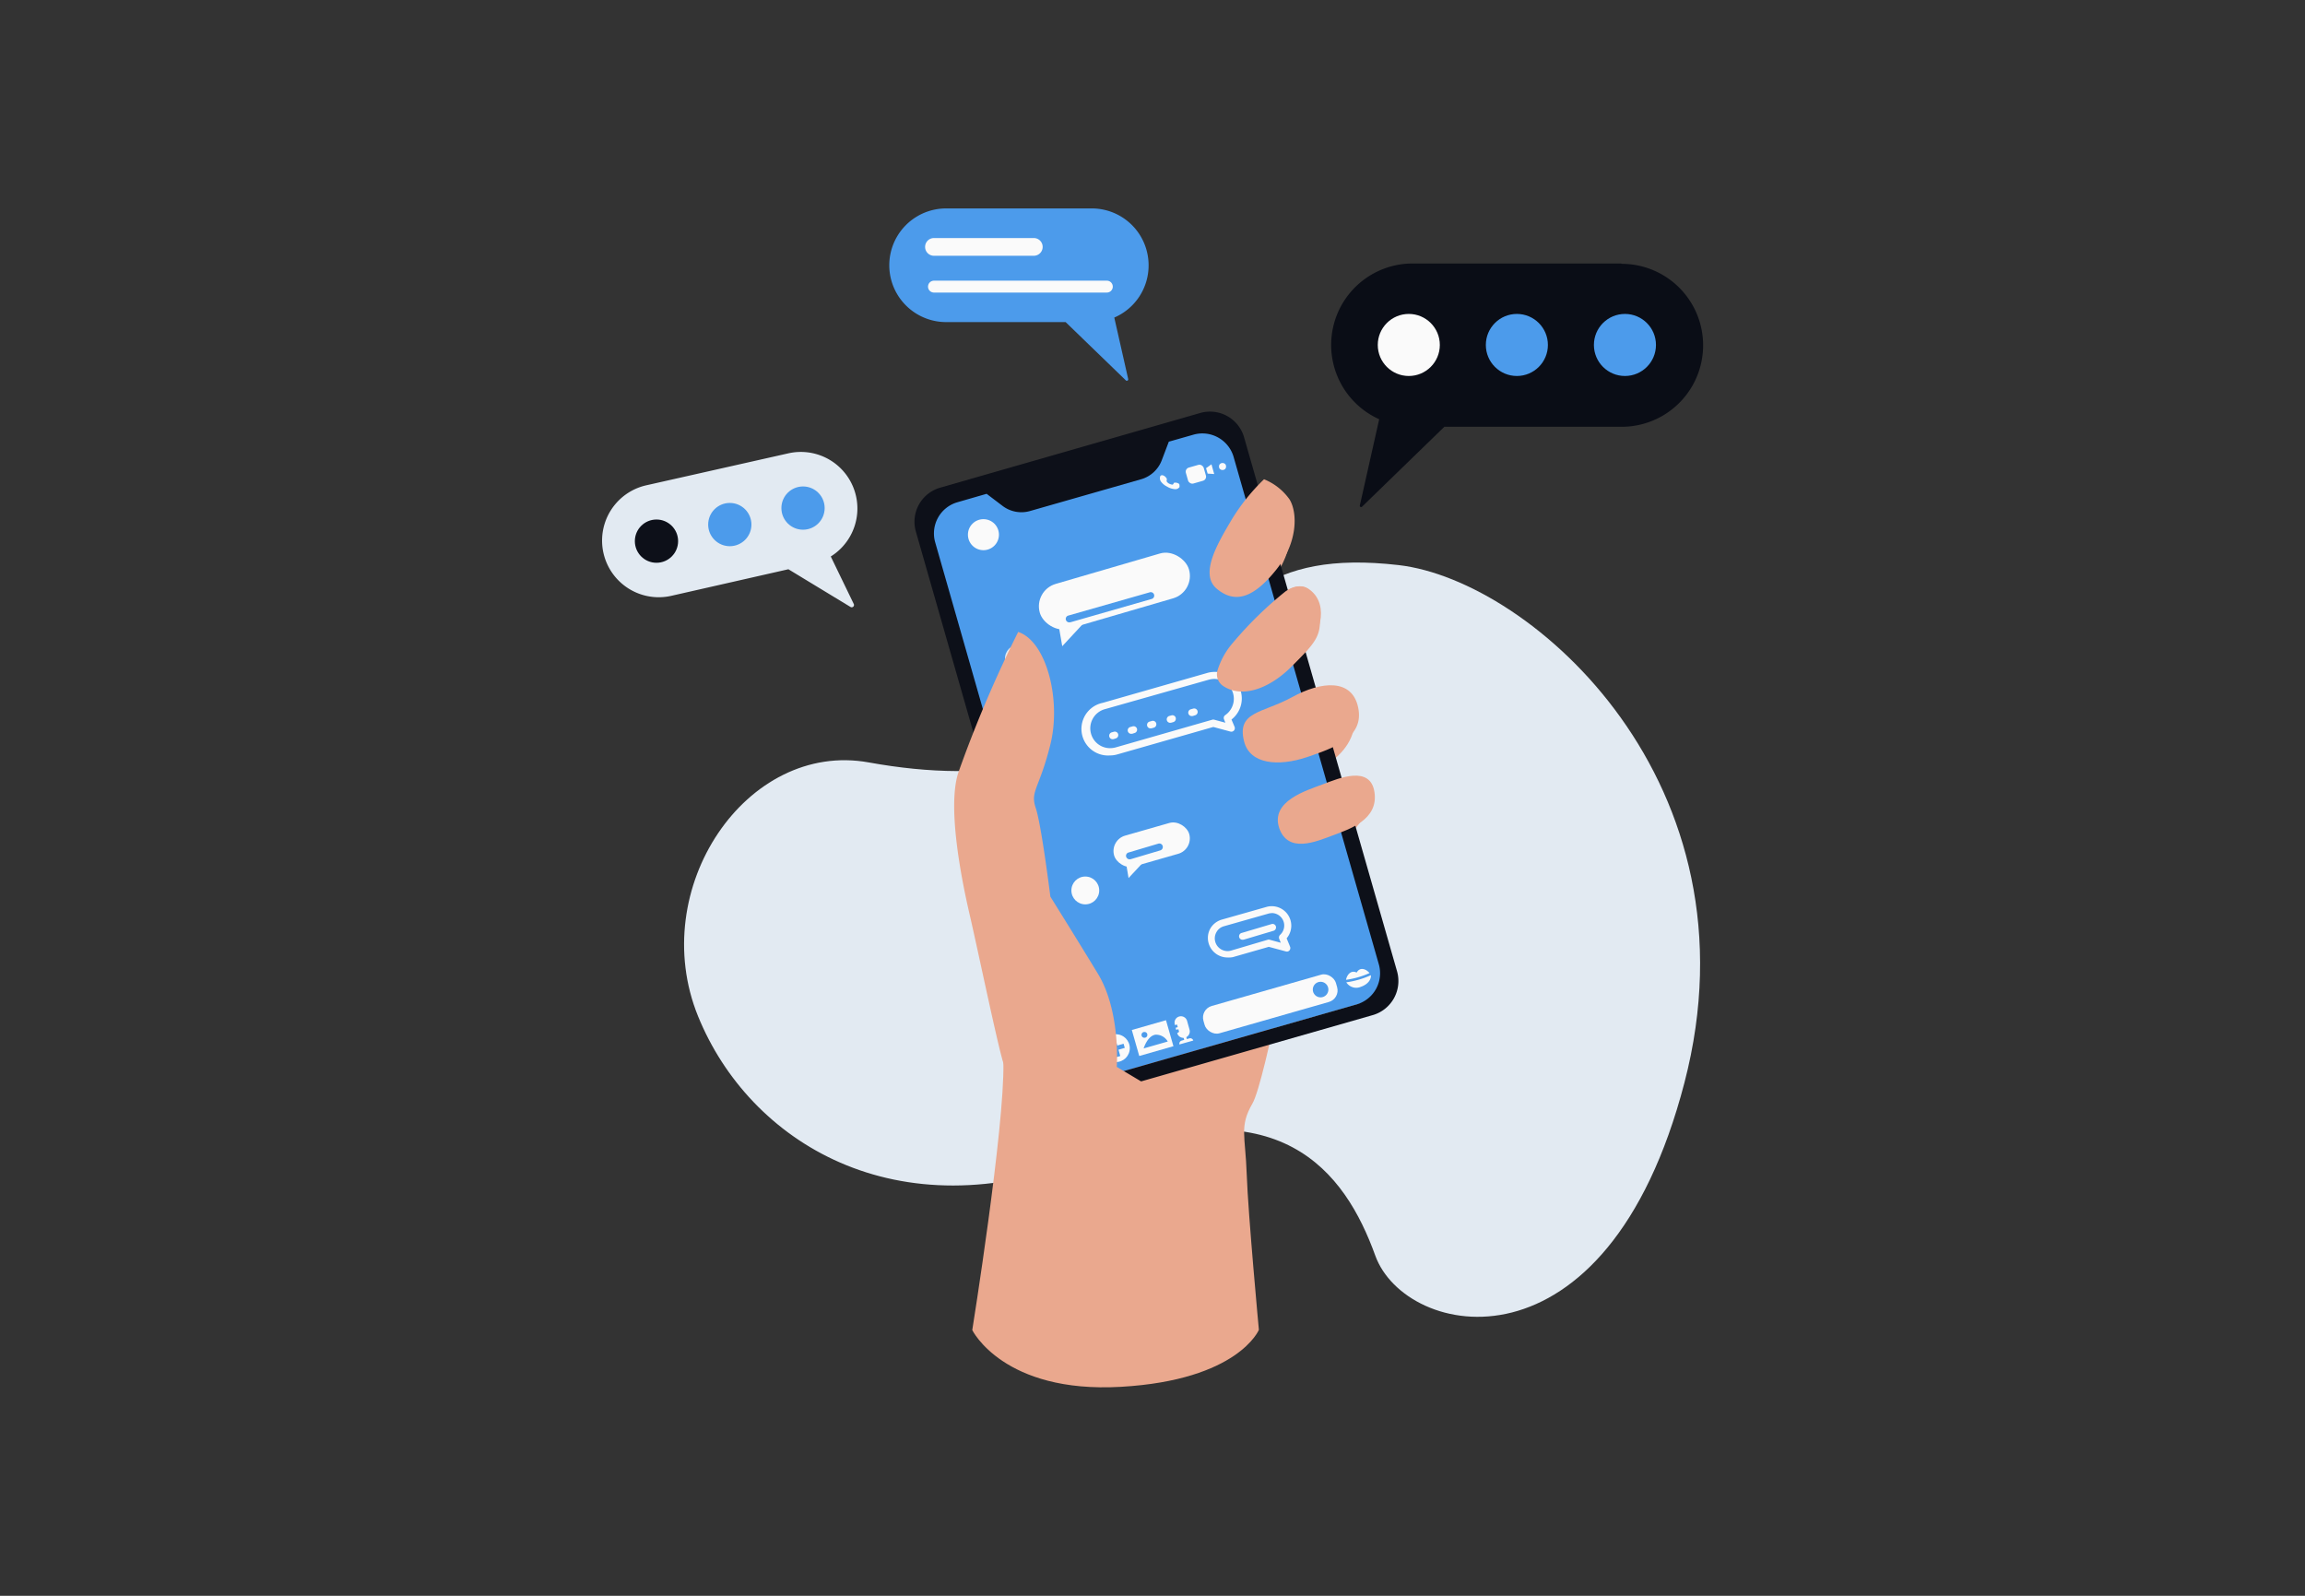 <svg id="Layer_1" data-name="Layer 1" xmlns="http://www.w3.org/2000/svg" viewBox="0 0 260 180"><rect x="0" y="0" width="260" height="180" fill="#333333" stroke="none"/><title>Flat Web Illustrations Pack - Scene 46</title><path d="M78.74,114.63c5.75,14.15,22.33,24.54,44,16s29,1.62,32.39,11,26.09,14.22,34.87-19.5-17.21-56.66-32.24-58.39-19.08,4.51-26.6,13.58S111.8,88.5,98,86,72.89,100.25,78.74,114.63Z" fill="#e2eaf2"/><path d="M113.18,119.87c.15,7.31-3.51,30.16-3.51,30.16s3.51,7.16,16.76,6.4S142,150,142,150s-1.22-13.1-1.37-17.52-.85-5.42.64-8,5.26-23.26,5.26-23.26l7.28-8.92s.87-3.57-1.92-3.88-7.78,3.88-10.91,7.23c0,0-3,0,1.32-4,5.69-5.25,10.49-5.39,10.65-11.19.15-5.42-6.81-1.62-10.18.37-1.5.89-2.59-.48,0-2.51s1.13-.89,3.93-4.08,3-6.47.85-7.85-5.66,3.13-8.76,6c-2.43,2.28.09,1.13,3.1-4s4.14-6.33,3.31-9.87-3.15-5.21-6.91,1.13-17.92,24-23.41,29S113.18,119.87,113.18,119.87Z" fill="#eaa88e"/><rect x="112.05" y="51.22" width="36.85" height="67.19" rx="2.98" transform="translate(-18.3 39.17) rotate(-15.97)" fill="#4C9BEB"/><path d="M135.36,46.59,106.08,55a4,4,0,0,0-2.76,5l17.21,60.13a4,4,0,0,0,5,2.76l29.28-8.38a4,4,0,0,0,2.76-5L140.34,49.36A4,4,0,0,0,135.36,46.59Zm20.17,62.18A3.66,3.66,0,0,1,153,113.3l-26.61,7.62a3.66,3.66,0,0,1-4.53-2.51L105.49,61.18A3.66,3.66,0,0,1,108,56.65l3.29-.95,1.78,1.35a3.52,3.52,0,0,0,3.12.59l12.52-3.58a3.53,3.53,0,0,0,2.34-2.16l.79-2.08,2.78-.79a3.67,3.67,0,0,1,4.53,2.51Z" fill="#0d1019"/><circle cx="114.93" cy="74.28" r="1.57" fill="#e2eaf2"/><circle cx="110.93" cy="60.31" r="1.75" fill="#fafafa"/><rect x="116.79" y="64.74" width="17.52" height="5.27" rx="2.63" transform="matrix(0.96, -0.28, 0.28, 0.96, -13.69, 37.15)" fill="#fafafa"/><polygon points="119.48 70.94 119.82 72.89 122.41 70.1 119.48 70.94" fill="#fafafa"/><path d="M120.63,70.2a.39.39,0,0,1-.11-.77l9.17-2.62a.39.39,0,0,1,.49.27.39.39,0,0,1-.27.48l-9.17,2.63Z" fill="#4C9BEB"/><circle cx="122.42" cy="100.44" r="1.57" fill="#fafafa"/><rect x="125.5" y="93.47" width="8.81" height="3.62" rx="1.81" transform="translate(-21.2 39.42) rotate(-15.97)" fill="#fafafa"/><polygon points="126.97 97.09 127.3 99.04 129.9 96.25 126.97 97.09" fill="#fafafa"/><path d="M127.41,96.93a.41.41,0,0,1-.38-.29.38.38,0,0,1,.27-.48l3.36-1a.39.39,0,0,1,.49.27.4.4,0,0,1-.27.49l-3.36,1Z" fill="#4C9BEB"/><path d="M138.45,108a2.21,2.21,0,0,1-2.12-1.61,2.17,2.17,0,0,1,.2-1.67,2.21,2.21,0,0,1,1.32-1l5-1.42a2.2,2.2,0,0,1,2.28,3.54l.39.95a.41.41,0,0,1-.07.41.38.38,0,0,1-.4.12l-1.93-.52-4.05,1.16A2.43,2.43,0,0,1,138.45,108Zm5-5a1.39,1.39,0,0,0-.4.06l-5,1.42a1.37,1.37,0,0,0-.84.67,1.41,1.41,0,0,0-.13,1.08,1.44,1.44,0,0,0,1.76,1L143,106a.41.41,0,0,1,.22,0l1.25.34-.18-.45a.41.41,0,0,1,.1-.44,1.41,1.41,0,0,0-.94-2.46Z" fill="#fafafa"/><path d="M140.18,106a.39.39,0,0,1-.11-.77l3.37-1a.39.39,0,0,1,.48.27.4.4,0,0,1-.27.49l-3.36,1Z" fill="#fafafa"/><path d="M125.21,85.21a3,3,0,0,1-.83-5.93l11.78-3.37a2.94,2.94,0,0,1,.84-.12,3,3,0,0,1,1.91,5.37l.35.83a.41.41,0,0,1-.07.41.4.4,0,0,1-.4.12L136.86,82l-10.81,3.09A2.94,2.94,0,0,1,125.21,85.21ZM137,76.58a2.57,2.57,0,0,0-.62.08L124.6,80a2.24,2.24,0,0,0-1.53,2.77,2.22,2.22,0,0,0,2.14,1.62,2.57,2.57,0,0,0,.62-.08l10.92-3.13a.37.37,0,0,1,.21,0l1.26.34-.15-.38a.38.38,0,0,1,.14-.48A2.24,2.24,0,0,0,137,76.58Z" fill="#fafafa"/><path d="M125.5,83.38a.38.38,0,0,1-.37-.28.4.4,0,0,1,.26-.49l.25-.07a.39.39,0,1,1,.22.75l-.25.08Z" fill="#fafafa"/><path d="M127.62,82.77a.39.39,0,0,1-.11-.77l.25-.07a.4.4,0,0,1,.49.27.39.39,0,0,1-.27.48l-.25.08Z" fill="#fafafa"/><path d="M129.8,82.16a.39.39,0,0,1-.11-.77l.25-.07a.39.39,0,0,1,.48.27.4.4,0,0,1-.27.49l-.25.07Z" fill="#fafafa"/><path d="M132,81.53a.39.39,0,0,1-.38-.28.4.4,0,0,1,.27-.49l.25-.07a.39.39,0,0,1,.48.27.4.4,0,0,1-.27.49l-.25.07Z" fill="#fafafa"/><path d="M134.45,80.77a.39.39,0,0,1-.11-.77l.25-.07a.39.39,0,0,1,.49.27.39.39,0,0,1-.27.48l-.25.08Z" fill="#fafafa"/><path d="M133,54.58a.75.75,0,0,0-.5-.14c-.08,0-.11.06-.13.12l-.06.08c0,.06-.25,0-.42-.08s-.32-.25-.29-.31a.3.3,0,0,1,0-.1.17.17,0,0,0,0-.17.75.75,0,0,0-.39-.35.32.32,0,0,0-.25,0,.17.17,0,0,0-.09.1.66.66,0,0,0,.14.66,1.91,1.91,0,0,0,.64.5,1.87,1.87,0,0,0,.76.27.69.69,0,0,0,.33,0,.61.61,0,0,0,.3-.21.12.12,0,0,0,0-.12A.32.32,0,0,0,133,54.58Z" fill="#fafafa"/><rect x="133.85" y="52.55" width="2.09" height="1.87" rx="0.48" transform="translate(-9.51 39.18) rotate(-15.97)" fill="#fafafa"/><polygon points="136.96 53.47 136.22 53.42 136.04 52.81 136.65 52.37 136.96 53.47" fill="#fafafa"/><circle cx="137.9" cy="52.62" r="0.4" fill="#fafafa"/><rect x="135.52" y="111.64" width="15.54" height="3.2" rx="1.35" transform="translate(-25.63 43.8) rotate(-15.97)" fill="#fafafa"/><circle cx="148.96" cy="111.62" r="0.88" fill="#4C9BEB"/><circle cx="125.87" cy="118.23" r="1.57" fill="#fafafa"/><rect x="124.86" y="117.99" width="1.98" height="0.49" transform="translate(-27.67 39.19) rotate(-15.97)" fill="#4C9BEB"/><rect x="125.61" y="117.24" width="0.49" height="1.98" transform="translate(-27.67 39.19) rotate(-15.97)" fill="#4C9BEB"/><rect x="128.01" y="115.57" width="4.01" height="3.05" transform="translate(-27.2 40.29) rotate(-15.97)" fill="#fafafa"/><path d="M129,118.26l2.72-.78a1.52,1.52,0,0,0-1.37-.77C129.43,116.82,129,118.26,129,118.26Z" fill="#4C9BEB"/><circle cx="129.09" cy="116.73" r="0.33" fill="#4C9BEB"/><path d="M133,116.39l-.08-.3-.25.07-.06-.23.24-.07-.09-.3-.24.07,0-.08a.71.71,0,0,1,.49-.89.72.72,0,0,1,.89.49l.28,1a.73.73,0,0,1-.5.89.72.72,0,0,1-.89-.5v0Z" fill="#fafafa"/><path d="M134.18,117.12l-.45.13h0l-.45.13a.36.36,0,0,0-.24.43l.78-.22h0l.78-.22A.36.36,0,0,0,134.18,117.12Z" fill="#fafafa"/><rect x="133.53" y="116.74" width="0.31" height="0.69" transform="translate(-27.06 41.3) rotate(-15.97)" fill="#fafafa"/><path d="M154.63,110c.06.38-.23,1-1.13,1.31a1.32,1.32,0,0,1-1.64-.51A9.89,9.89,0,0,0,154.63,110Z" fill="#fafafa"/><path d="M151.83,110.52c.08-.48.5-1.15,1.2-.82.42-.73,1.15-.32,1.45.06A9.7,9.7,0,0,1,151.83,110.52Z" fill="#fafafa"/><path d="M114.85,71.28A141.31,141.31,0,0,0,108.15,87c-1.37,3.8.3,12.18,1.22,16.14s3.2,14.93,3.81,16.76,4.87,7.92,16.14,2.44l-3.35-2s.46-6.25-2.13-10.51-5.36-8.69-5.36-8.69-1-8.07-1.65-10,.4-2.13,1.65-7.16S118.05,72.34,114.85,71.28Z" fill="#eaa88e"/><path d="M137.24,66.4c2.14,1.81,4.27.92,6.71-2.13s2.43-6.4,1.52-7.92a6.48,6.48,0,0,0-2.89-2.29,22.69,22.69,0,0,0-3.66,4.57C137.4,61.22,135.26,64.73,137.24,66.4Z" fill="#eaa88e"/><path d="M137.34,75.59a1.58,1.58,0,0,0,.62,1.78c2.2,1.47,5.3.24,7.7-2.16,2.74-2.74,3.47-3.48,3.16-6.07S147,65.34,145,66.71a42.16,42.16,0,0,0-5.9,5.76A8.57,8.57,0,0,0,137.34,75.59Z" fill="#eaa88e"/><path d="M144.29,93.4c1,2.9,4.15,1.54,6.05.83s5.15-1.77,4.7-4.86-4-1.6-5.84-.9S143.29,90.36,144.29,93.4Z" fill="#eaa88e"/><path d="M140.33,83.63c.65,2.58,3.86,2.86,7.1,1.77s6.45-2.31,5.77-5.59-4.13-3-7.46-1.17S139.47,80.22,140.33,83.63Z" fill="#eaa88e"/><path d="M129.56,29.92a6.41,6.41,0,0,0-6.41-6.41H106.72a6.41,6.41,0,1,0,0,12.82H120.2L127,42.91a.16.16,0,0,0,.26-.15l-1.57-6.94A6.4,6.4,0,0,0,129.56,29.92Z" fill="#4C9BEB"/><path d="M116.61,28.85H105.35a1,1,0,0,1,0-2h11.26a1,1,0,1,1,0,2Z" fill="#fafafa"/><path d="M124.85,33h-19.5a.67.67,0,0,1,0-1.34h19.5a.67.67,0,1,1,0,1.34Z" fill="#fafafa"/><path d="M182.88,29.72H159.32a9.19,9.19,0,0,0-3.75,17.57L153.39,57a.15.15,0,0,0,.26.14l9.27-9h20a9.19,9.19,0,0,0,0-18.38Z" fill="#0a0d16"/><circle cx="183.29" cy="38.91" r="3.5" fill="#4C9BEB"/><circle cx="158.91" cy="38.91" r="3.5" fill="#fafafa"/><circle cx="171.1" cy="38.91" r="3.5" fill="#4C9BEB"/><path d="M93.71,62.77A6.38,6.38,0,0,0,88.9,51.14l-16,3.6a6.39,6.39,0,0,0,2.81,12.47l13.22-3,7,4.25a.26.26,0,0,0,.37-.34Z" fill="#e2eaf2"/><circle cx="90.58" cy="57.31" r="2.44" fill="#4C9BEB"/><circle cx="82.32" cy="59.17" r="2.44" fill="#4C9BEB"/><circle cx="74.05" cy="61.04" r="2.44" fill="#0d1019"/></svg>